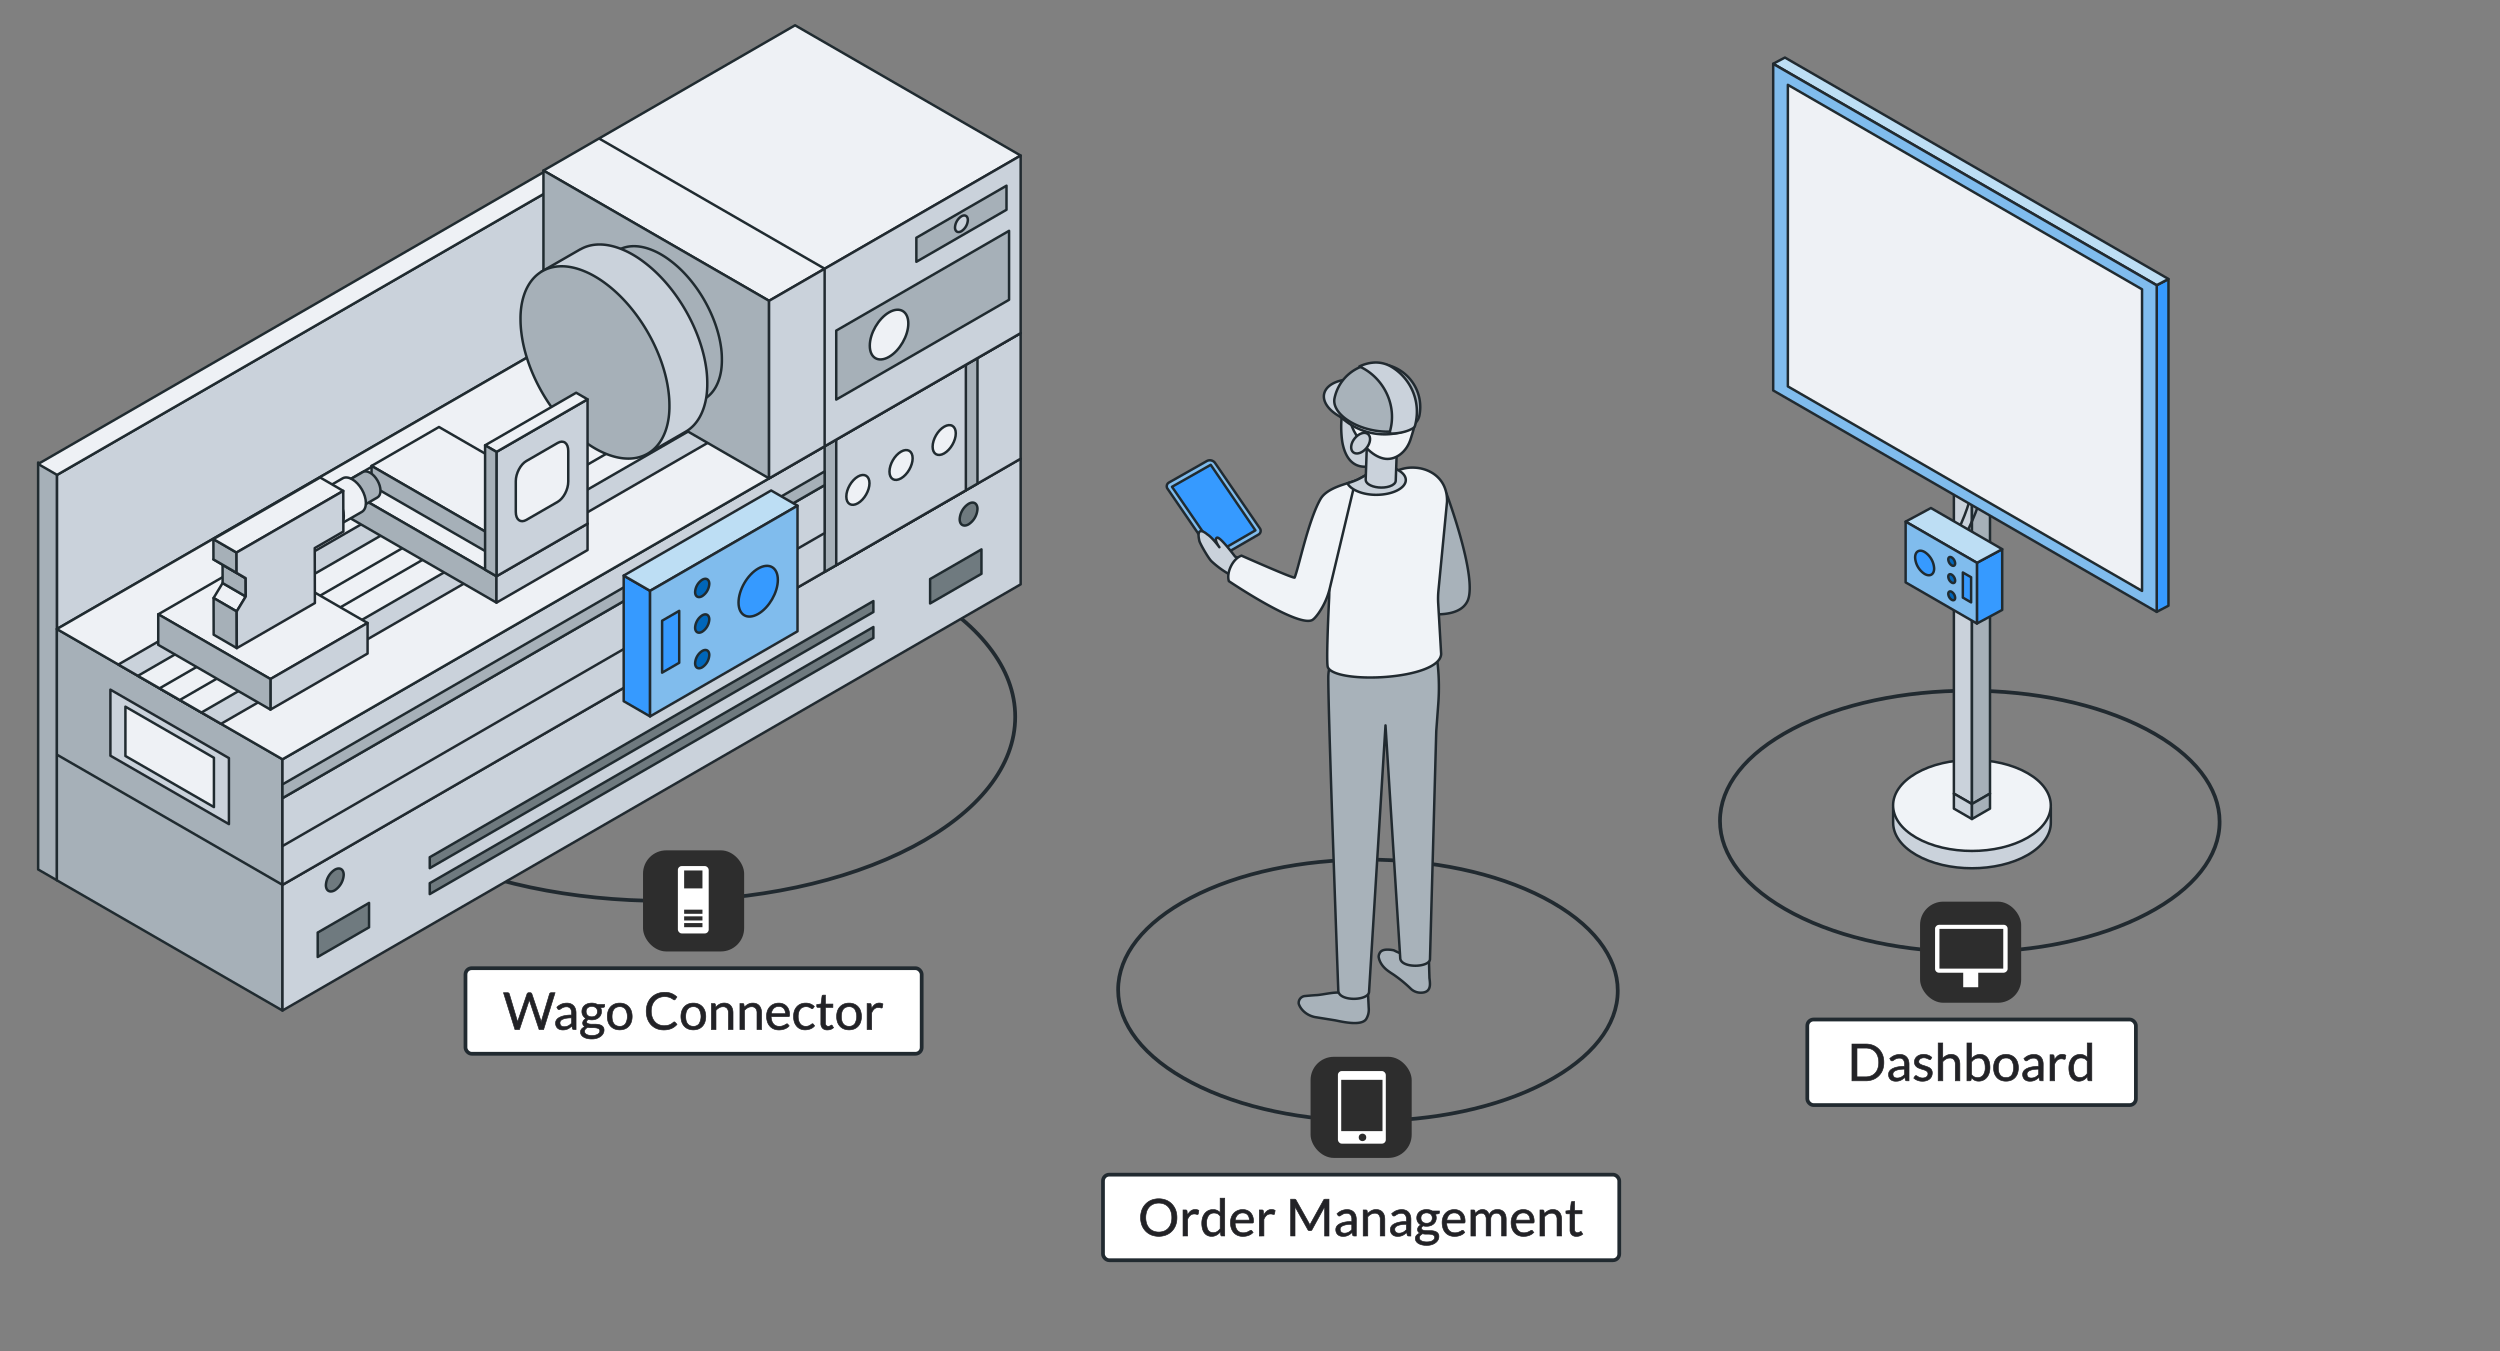 <svg id="b7265637-d786-49f1-872b-39188a32648c" data-name="Layer 1" xmlns="http://www.w3.org/2000/svg" width="1998" height="1080"><rect width="100%" height="100%" fill="#808080" stroke="none"/><defs><style>.abbc32f5-6757-4e4c-8030-2416f2e156e3,.b383e1e5-0519-4637-b6e5-365cdf9fb2ee,.b45fff1b-b681-43fb-9f2e-255f1acb2006,.b6efb11f-7507-48ec-9dee-e9af2239a0f0,.bcb8d395-efde-481c-9c26-50e1e983c16e,.f7899ca6-6d5b-49a0-9b2a-39c113a852c1{stroke:#212a30}.f71f8094-1472-4dae-9f5c-02fad50245a5{stroke-miterlimit:10}.b45fff1b-b681-43fb-9f2e-255f1acb2006{stroke-width:3px}.f7899ca6-6d5b-49a0-9b2a-39c113a852c1{fill:#cad2db}.a7045913-e6d5-4c13-bafe-6027a68507e6,.abbc32f5-6757-4e4c-8030-2416f2e156e3,.b383e1e5-0519-4637-b6e5-365cdf9fb2ee,.b45fff1b-b681-43fb-9f2e-255f1acb2006,.b58f5bdc-97a9-4185-825d-b180b44c1a18,.b6efb11f-7507-48ec-9dee-e9af2239a0f0,.bcb8d395-efde-481c-9c26-50e1e983c16e,.e7589f42-19cc-4b8c-815c-d9c08b1c36bc,.eb10fc05-c1a4-4b32-b20d-a4c19c099cf7,.f7899ca6-6d5b-49a0-9b2a-39c113a852c1{stroke-linecap:round;stroke-linejoin:round}.a7045913-e6d5-4c13-bafe-6027a68507e6,.abbc32f5-6757-4e4c-8030-2416f2e156e3,.b383e1e5-0519-4637-b6e5-365cdf9fb2ee,.b58f5bdc-97a9-4185-825d-b180b44c1a18,.b6efb11f-7507-48ec-9dee-e9af2239a0f0,.bcb8d395-efde-481c-9c26-50e1e983c16e,.e7589f42-19cc-4b8c-815c-d9c08b1c36bc,.eb10fc05-c1a4-4b32-b20d-a4c19c099cf7,.f7899ca6-6d5b-49a0-9b2a-39c113a852c1{stroke-width:2px}.abbc32f5-6757-4e4c-8030-2416f2e156e3{fill:#f0f3f7}.a7045913-e6d5-4c13-bafe-6027a68507e6{fill:#a6b0b8;stroke:#202b30}.b58f5bdc-97a9-4185-825d-b180b44c1a18,.e7589f42-19cc-4b8c-815c-d9c08b1c36bc,.eb10fc05-c1a4-4b32-b20d-a4c19c099cf7{stroke:#202b30}.bcb8d395-efde-481c-9c26-50e1e983c16e{fill:#80bced}.eb10fc05-c1a4-4b32-b20d-a4c19c099cf7{fill:#369aff}.b383e1e5-0519-4637-b6e5-365cdf9fb2ee{fill:#a8b2ba}.b6efb11f-7507-48ec-9dee-e9af2239a0f0{fill:#bddef4}.e7589f42-19cc-4b8c-815c-d9c08b1c36bc{fill:#0066ba}.b58f5bdc-97a9-4185-825d-b180b44c1a18{fill:#eef1f5}.afc1d732-2336-4b2a-89dc-1b72f8dac8de,.b45fff1b-b681-43fb-9f2e-255f1acb2006{fill:#fff}.f71f8094-1472-4dae-9f5c-02fad50245a5{fill:#222226;stroke:#222226;stroke-width:.5px}.b61b020a-6108-418e-bf28-d5e3a0b6d48b{fill:#2d2d2d}</style></defs><path d="M528.34 424.87c-72.31 0-144.5 14.43-199.36 43.29-52.81 27.79-81.87 64.68-81.82 103.89 0 19.18 7 37.88 20.78 55.6 14.28 18.4 35.26 34.9 62.35 49.06 110.43 57.72 289.53 57.72 399.24 0 52.81-27.79 81.87-64.69 81.82-103.9 0-19.17-7-37.88-20.78-55.6-14.28-18.39-35.25-34.89-62.33-49.05-55.24-28.85-127.61-43.29-199.9-43.29zM1092.61 687c-51.18 0-102.27 10.21-141.1 30.64-37.37 19.66-57.94 45.78-57.9 73.52 0 13.57 5 26.81 14.71 39.36 10.1 13 24.95 24.69 44.12 34.71 78.16 40.85 204.91 40.85 282.55 0 37.38-19.66 58-45.78 57.91-73.53 0-13.57-5-26.81-14.7-39.35-10.11-13-25-24.69-44.12-34.71C1195 697.22 1143.77 687 1092.61 687zm481-135c-51.18 0-102.27 10.21-141.1 30.64-37.37 19.66-57.94 45.78-57.9 73.52 0 13.57 5 26.81 14.71 39.36 10.1 13 25 24.69 44.12 34.71 78.16 40.85 204.91 40.85 282.55 0 37.38-19.66 58-45.78 57.91-73.53 0-13.57-5-26.81-14.7-39.35-10.11-13-25-24.69-44.12-34.71C1676 562.22 1624.77 552 1573.61 552z" stroke-width="3" stroke-miterlimit="10" stroke="#212a30" fill="none"/><path class="f7899ca6-6d5b-49a0-9b2a-39c113a852c1" d="M1513 645.38v12.15c0 9.3 6.14 18.61 18.45 25.72 24.61 14.21 64.51 14.21 89.12 0 12.29-7.11 18.45-16.42 18.45-25.72v-12.15z"/><path class="abbc32f5-6757-4e4c-8030-2416f2e156e3" d="M1531.42 669.42c24.61 14.21 64.51 14.21 89.12 0s24.61-37.25 0-51.46-64.51-14.2-89.12 0-24.61 37.25 0 51.46z"/><path class="f7899ca6-6d5b-49a0-9b2a-39c113a852c1" d="M1561.54 634.25l14.44 8.33V195.72l-14.44-8.33v446.86z"/><path class="f7899ca6-6d5b-49a0-9b2a-39c113a852c1" d="M1561.54 634.25l14.44 8.33v12l-14.44-8.34v-11.99z"/><path class="a7045913-e6d5-4c13-bafe-6027a68507e6" d="M1575.98 642.56l14.43-8.33V187.37l-14.43 8.34v446.85z"/><path class="a7045913-e6d5-4c13-bafe-6027a68507e6" d="M1575.98 642.56l14.43-8.33v12l-14.43 8.33v-12z"/><path class="bcb8d395-efde-481c-9c26-50e1e983c16e" d="M934.15 385.69l30.26-17.18a5.09 5.09 0 016.56 1.35l35.87 52.33a3.41 3.41 0 01-1 5l-30.06 17.41a5.08 5.08 0 01-6.6-1.32l-36-52.57a3.42 3.42 0 01.97-5.02z"/><path class="eb10fc05-c1a4-4b32-b20d-a4c19c099cf7" d="M936.66 389.05l30.95-17.57 35.71 52.39-30.62 17.73-36.04-52.55z"/><path class="b383e1e5-0519-4637-b6e5-365cdf9fb2ee" d="M1101.81 764.26s0 6.15 7.55 11.7c1.08.79 2.52 1.77 4.06 2.75a106.11 106.11 0 0113.77 11.18 11.4 11.4 0 007.46 3.45c4.62.24 8.69-1.24 8.12-8.2 0-.47-.1-1.31-.19-2.15 0-.37-.09-.74-.14-1.12s-.38-13.4-.43-13.68c-.56 2.33-3.8-6.77-5.8-6.86-3-.14-2.61 7.08-4.66 5.17-3.68-3.49-7.62-1.89-17.73-7.06l-1.94-.31c-7.84-.92-9 1.67-9.84 4-.04.43-.18.8-.23 1.13zm-59.33 31.82s7.1-.68 9.48-.77c5.6-.21 17.83-3.71 21.65-1.07 4.35 3 14 5.52 14.13-2.59l5.52 1.78c.11 1.72.6 11.76.64 12.4a14.38 14.38 0 01-2 8.53c-3.66 5.77-18.36 2.41-24.86 1.1l-16.1-2.6c-7.07-1.43-11.69-6.4-13-10.7a5.54 5.54 0 014.54-6.08z"/><path class="b383e1e5-0519-4637-b6e5-365cdf9fb2ee" d="M1145.68 517.24l2.29 8.42a39 39 0 011.16 6.35 177.82 177.82 0 01.35 30.35l-1.63 22.1-5 181.7c.49 7.31-23.88 8-23.8-.72l-11.76-185.68-13.13 212.72c0 7.5-24.36 8.21-24.59-.83 0 0-8-216.16-8-250.09 0-33.33 42.82-17.48 42.82-18.5l-22.52-17.6zm-59.85-40.59s74.68 29.62 87 3.71c8.56-17.94-16.78-85.84-16.78-85.84l-6.09-8.88-19.5 3.95c-2.6.51-6-3.63-6-3.63 2.34 10.49 14.79 61.62 17.74 73.62.46 1.86-56.06 1.3-56.06 1.3 4.25 1.51 3.86 14.32-.31 15.77z"/><path class="abbc32f5-6757-4e4c-8030-2416f2e156e3" d="M1062.23 478.33c-1 20.75-2.26 52.26-1 55 6.61 13.76 89.46 10 90.54-10.64l-2.37-40.56a68.68 68.68 0 01.2-10.14l6.85-70.87c.6-17.73-12.61-26.7-25.85-27.36a30.44 30.44 0 00-12.94 2c-1 0-3.39-1.14-5.76-2.27s-4.56-2.12-5.14-1.83l-1.08.55-13.87 7.41-.43.19s-1.88 1.09-4.58 2.55a48.93 48.93 0 01-9.44 4.05l-18.14 57.25a131.29 131.29 0 013.01 34.67z"/><path class="f7899ca6-6d5b-49a0-9b2a-39c113a852c1" d="M990.14 445.82a16.92 16.92 0 01-3-.95c-.11-.05-12.31-16.56-14.62-15.11-2 1.24.42 5.32 2 7.58-2-2.7-6.28-8.18-9.69-10.3 0 0-9.42-8.44-6.29 5.3.45 2 7.07 13.66 9.66 16.19a75 75 0 0018.2 12.54c1.34.55 2.8 1.14 4.35 1.84l5.25-15.78c-1.93-.45-3.88-.84-5.86-1.31z"/><path class="abbc32f5-6757-4e4c-8030-2416f2e156e3" d="M1055.35 398.83c-9.82 17.08-17.7 56-20.69 62.76-.48 1.11-42.43-17.5-42.43-17.5-6.84 2.23-12.32 13.53-10.1 20.38 0 0 54.06 36.49 66.3 31.22 1.4-.62 3.22-2.6 5.33-5.56a59.49 59.49 0 009.2-20.73l20.28-85.21c-6.57 2.38-22.64 5.52-27.89 14.64z"/><path class="f7899ca6-6d5b-49a0-9b2a-39c113a852c1" d="M1123.51 383.63c0 6.51-10.61 11.84-23.73 11.84-11 0-20.38-4.17-22.93-9.27a50.2 50.2 0 0010-3.84c2.69-1.46 4.58-2.55 4.58-2.55l.43-.19 13.87-7.41a40.64 40.64 0 016.22 1.28 25.33 25.33 0 015.57 2.31c3.73 2.08 5.99 4.81 5.99 7.83zM1073 354.47c4 19.63 17 21.49 29.29 15.58 13.67-6.6 22-22.66 22.86-34.41 1.24-17.89-10-29.57-24.87-30.6-33.79-2.34-28.66 42.63-27.28 49.43z"/><path class="f7899ca6-6d5b-49a0-9b2a-39c113a852c1" d="M1116.85 345.19l-1.38 39c-.07 1.82-1.81 3.52-4.94 4.53-5.41 1.78-12.9 1-16.81-1.71-1.58-1.12-2.3-2.41-2.26-3.67l1.31-39z"/><path class="b383e1e5-0519-4637-b6e5-365cdf9fb2ee" d="M1101.29 330a20.25 20.25 0 01-16.74 8.26c-2-.07-3.86-4.89-6.35-7.72-1.62-1.85-4.08-1.75-5.08-2.64-4.39-3.9-5.07-18 4.74-23.65a38 38 0 0126-4.34c1 .18-5.29 3.2-4.49 3.83 7.63 5.84 8.51 17.6 1.92 26.26z"/><path class="abbc32f5-6757-4e4c-8030-2416f2e156e3" d="M1103.87 299.89c-14.17-1.29-25.78 10.37-25.81 27.54 0 1.06.07 2.07.14 3.09.7 9.82 4.88 17.93 13.94 27.5 4.37 4.61 9.08 7.41 13.6 8.42 8.71 1.95 18.68-4.53 22-16.7 1.83-6.4 17.36-46.12-23.87-49.85z"/><path class="f7899ca6-6d5b-49a0-9b2a-39c113a852c1" d="M1082.67 350.36c-3.26 4-3.77 9-1.16 11.12s7.38.56 10.63-3.46 3.77-9 1.16-11.12-7.38-.57-10.63 3.46z"/><path class="f7899ca6-6d5b-49a0-9b2a-39c113a852c1" d="M1058.24 314.84c2-9.38 17.13-14.15 33.91-10.68 11.52 2.39 20.79 8 24.85 14.4l1.2-.32 8.8 10.4a10 10 0 01-4.49 15.93 50.89 50.89 0 01-47-8l-5-3.81c-8.51-4.82-13.58-11.61-12.27-17.92z"/><path class="b383e1e5-0519-4637-b6e5-365cdf9fb2ee" d="M1066.56 318.27c-2.11 10.16 11.36 21.55 30.07 25.43a61.83 61.83 0 0012.17 1.3c8.36 0 15.63-1.86 20.28-5.2a12.33 12.33 0 005.27-7.48 34.62 34.62 0 00-26.87-40.92 35.22 35.22 0 00-5.13-.68 34.63 34.63 0 00-35.79 27.55z"/><path class="f7899ca6-6d5b-49a0-9b2a-39c113a852c1" d="M1111.61 341.64c-.1.48-.43 1.94-.74 3.17a1.37 1.37 0 001.35 1.71c6.75-.21 12.69-1.7 17-4.22a4.13 4.13 0 001.85-2.71c.19-.9.39-1.84.43-2.06a41.77 41.77 0 00-19.32-44.28 24.21 24.21 0 00-15.17-3.4 31.94 31.94 0 00-10.57 3c18.02 8.15 29.37 28.53 25.17 48.79z"/><path d="M1577.8 373.4s2.85 20.91-16.37 57.25m25.14-59.3s2.84 20.9-16.37 57.25" stroke-width="2" stroke-linecap="round" stroke-linejoin="round" stroke="#212a30" fill="none"/><path class="eb10fc05-c1a4-4b32-b20d-a4c19c099cf7" d="M1579.96 498.33l20.2-10.88v-48.53l-20.2 10.89v48.52z"/><path class="b6efb11f-7507-48ec-9dee-e9af2239a0f0" d="M1543.17 406l-20.19 10.88 56.98 32.91 20.2-10.89-56.99-32.9z"/><path class="bcb8d395-efde-481c-9c26-50e1e983c16e" d="M1579.96 498.33l-56.98-32.9v-48.52l56.98 32.9v48.52z"/><path class="eb10fc05-c1a4-4b32-b20d-a4c19c099cf7" d="M1575.31 481.42l-6.61-3.82v-20.07l6.61 3.81v20.08z"/><path class="e7589f42-19cc-4b8c-815c-d9c08b1c36bc" d="M1559.81 451.84a6.08 6.08 0 01-2.74-4.74c0-1.75 1.23-2.46 2.74-1.58a6 6 0 012.74 4.74c0 1.74-1.23 2.45-2.74 1.58zm0 13.75a6 6 0 01-2.74-4.74c0-1.74 1.23-2.45 2.74-1.58a6.08 6.08 0 012.74 4.74c0 1.75-1.23 2.46-2.74 1.58zm0 13.76a6 6 0 01-2.74-4.74c0-1.75 1.23-2.45 2.74-1.58a6.06 6.06 0 012.74 4.74c0 1.75-1.23 2.45-2.74 1.58z"/><path class="eb10fc05-c1a4-4b32-b20d-a4c19c099cf7" d="M1545.77 454.33c0 4.84-3.4 6.8-7.6 4.38a16.77 16.77 0 01-7.6-13.16c0-4.84 3.4-6.81 7.6-4.38a16.77 16.77 0 017.6 13.16zM1723.64 489l9.4-4.93V223.08l-9.4 4.93V489z"/><path class="b6efb11f-7507-48ec-9dee-e9af2239a0f0" d="M1426.52 46l-9.39 4.93 306.51 176.96 9.4-4.93L1426.52 46z"/><path class="bcb8d395-efde-481c-9c26-50e1e983c16e" d="M1723.64 489l-306.51-176.96V51.05l306.51 176.96V489z"/><path class="b58f5bdc-97a9-4185-825d-b180b44c1a18" d="M1711.92 472.25l-283.06-163.43V67.8l283.06 163.42v241.03z"/><path class="a7045913-e6d5-4c13-bafe-6027a68507e6" d="M45.58 703.58l-15.1-8.71V369.63l15.1 8.72v325.23z"/><path class="f7899ca6-6d5b-49a0-9b2a-39c113a852c1" d="M45.58 379.55l433.29-250.18v123.08L45.58 502.63V379.55z"/><path class="b58f5bdc-97a9-4185-825d-b180b44c1a18" d="M45.58 379.53l-15.1-8.72 433.3-250.16 15.09 8.72L45.58 379.53z"/><path class="a7045913-e6d5-4c13-bafe-6027a68507e6" d="M225.75 807.63L45.44 703.52V603.09l180.31 104.1v100.44zm0-100.46L45.44 603.07V502.63l180.31 104.11v100.43z"/><path class="f7899ca6-6d5b-49a0-9b2a-39c113a852c1" d="M182.96 658.63l-94.72-54.69v-52.77l94.72 54.7v52.76z"/><path class="b58f5bdc-97a9-4185-825d-b180b44c1a18" d="M170.97 645.02l-70.74-40.84v-39.4l70.74 40.84v39.4z"/><path class="f7899ca6-6d5b-49a0-9b2a-39c113a852c1" d="M225.75 807.63l589.96-340.62V366.58L225.75 707.19v100.44z"/><path d="M343.46 693.82L698 489.12v-8.73L343.46 685.08v8.74zm0 20.74L698 509.86v-8.73l-354.54 204.7v8.73zm-83-7.17c0 4.53 3.18 6.37 7.11 4.1a15.74 15.74 0 007.11-12.31c0-4.53-3.19-6.37-7.11-4.1a15.68 15.68 0 00-7.11 12.31zm-6.55 57.42l41.03-23.69v-19.5l-41.03 23.68v19.51zm527.28-358.07a15.73 15.73 0 01-7.1 12.31c-3.93 2.27-7.11.43-7.11-4.1a15.68 15.68 0 017.11-12.31c3.91-2.27 7.1-.43 7.1 4.1zm3.19 51.85l-41.03 23.68v-19.51l41.03-23.68v19.51z" fill="#6f7a7f" stroke="#202b30" stroke-width="2" stroke-linecap="round" stroke-linejoin="round"/><path class="f7899ca6-6d5b-49a0-9b2a-39c113a852c1" d="M225.75 606.85l589.96-340.61v100.34L225.75 707.19V606.85z"/><path class="a7045913-e6d5-4c13-bafe-6027a68507e6" d="M659.05 457.03l122.15-70.52V286.17l-122.15 70.52v100.34z"/><path class="f7899ca6-6d5b-49a0-9b2a-39c113a852c1" d="M668.32 451.68l103.6-59.82V291.52l-103.6 59.82v100.34z"/><path class="b58f5bdc-97a9-4185-825d-b180b44c1a18" d="M745.35 357c0 5.9 4.15 8.3 9.26 5.34s9.26-10.12 9.26-16-4.15-8.29-9.26-5.34-9.26 10.13-9.26 16zm-34.48 19.94c0 5.91 4.14 8.3 9.25 5.35s9.26-10.13 9.26-16-4.15-8.3-9.26-5.35-9.25 10.06-9.25 16zm-34.49 19.92c0 5.9 4.14 8.29 9.25 5.34s9.26-10.13 9.26-16-4.15-8.3-9.26-5.34-9.25 10.14-9.25 16z"/><path class="f7899ca6-6d5b-49a0-9b2a-39c113a852c1" d="M225.75 676.18l433.3-250.16V387.7l-433.3 250.17v38.31z"/><path class="a7045913-e6d5-4c13-bafe-6027a68507e6" d="M225.75 626.9l433.3-250.16v10.96l-433.3 250.17V626.9z"/><path class="b58f5bdc-97a9-4185-825d-b180b44c1a18" d="M815.71 266.22l-180.3-104.1-156.67 90.45 180.31 104.1 156.66-90.45zM225.75 606.83l-180.3-104.1 433.29-250.16 180.31 104.1-433.3 250.16z"/><path class="f7899ca6-6d5b-49a0-9b2a-39c113a852c1" d="M176.64 578.48l-82.08-47.39 433.29-250.16 82.09 47.39-433.3 250.16z"/><path class="b58f5bdc-97a9-4185-825d-b180b44c1a18" d="M160.98 569.44l-50.76-29.31 433.29-250.16 50.77 29.3-433.3 250.17z"/><path class="b58f5bdc-97a9-4185-825d-b180b44c1a18" d="M143.68 559.45l433.29-250.16-16.16-9.33-433.29 250.16 16.16 9.33zm672.03-435.14l-180.3-104.1-156.67 90.46 180.31 104.09 156.66-90.45zm-156.66 90.45L478.74 110.67l-44.42 25.64 180.31 104.1 44.42-25.65z"/><path class="a7045913-e6d5-4c13-bafe-6027a68507e6" d="M434.32 136.32v141.89l180.31 104.11V240.43L434.32 136.32z"/><path class="f7899ca6-6d5b-49a0-9b2a-39c113a852c1" d="M815.71 266.22V124.33l-156.66 90.45v141.89l156.66-90.45zm-156.66 90.45V214.78l-44.42 25.65v141.89l44.42-25.65z"/><path class="a7045913-e6d5-4c13-bafe-6027a68507e6" d="M668.32 319.34l138.12-79.75v-55.11l-138.12 79.74v55.12zM732.35 190l72.04-41.59v19.22l-72.04 41.59V190z"/><path class="b58f5bdc-97a9-4185-825d-b180b44c1a18" d="M695.14 276.29c0 9.82 6.89 13.79 15.39 8.89s15.39-16.84 15.39-26.66-6.89-13.79-15.39-8.88-15.39 16.84-15.39 26.65z"/><path class="f7899ca6-6d5b-49a0-9b2a-39c113a852c1" d="M763.24 181.77c0 3.27 2.3 4.6 5.13 3a11.36 11.36 0 005.13-8.89c0-3.27-2.3-4.59-5.13-3a11.35 11.35 0 00-5.13 8.89z"/><path class="a7045913-e6d5-4c13-bafe-6027a68507e6" d="M468.55 214.65l11.3 19 48.88 82.15 10.1 16.95 22.68-13.06 2-1.2c6.79-4.24 11.38-12.15 12.93-23a58.51 58.51 0 00.49-8 71.87 71.87 0 00-.49-8.62c-3.18-26.14-19.78-55-40.9-70.71a66.24 66.24 0 00-7.2-4.8 54.8 54.8 0 00-7.21-3.53c-10.45-4.24-19.85-4-27 .07v-.07z"/><path class="f7899ca6-6d5b-49a0-9b2a-39c113a852c1" d="M432.44 217.29l13.84 23.27 59.87 100.62L518.53 362l27.77-16 2.51-1.47c8.3-5.19 13.93-14.88 15.83-28.12a71.4 71.4 0 00.61-9.86 88 88 0 00-.61-10.56c-3.89-32-24.23-67.31-50.09-86.6a83.15 83.15 0 00-8.83-5.89 68.62 68.62 0 00-8.82-4.32c-12.81-5.19-24.32-4.93-33 .09v-.09z"/><path class="a7045913-e6d5-4c13-bafe-6027a68507e6" d="M416 255.25a84.91 84.91 0 00.68 10.6c3.82 32.06 24.2 67.35 50 86.65a86.34 86.34 0 008.84 5.88 68.43 68.43 0 008.85 4.33c25.84 10.51 46.23-1.26 50.05-28.9A67.56 67.56 0 00535 324a84.88 84.88 0 00-.67-10.6c-3.82-32-24.21-67.26-50.05-86.6a85.38 85.38 0 00-8.85-5.88 67.71 67.71 0 00-8.84-4.33c-25.77-10.47-46.15 1.3-50 28.85a67.51 67.51 0 00-.59 9.81z"/><path class="b58f5bdc-97a9-4185-825d-b180b44c1a18" d="M396.78 460.54l72.79-42.03-125.61-72.52-72.79 42.02 125.61 72.53z"/><path class="a7045913-e6d5-4c13-bafe-6027a68507e6" d="M396.78 460.54v21.09L271.17 409.1v-21.08l125.61 72.52z"/><path class="f7899ca6-6d5b-49a0-9b2a-39c113a852c1" d="M396.78 481.63v-21.09l72.79-42.03v21.09l-72.79 42.03z"/><path class="b58f5bdc-97a9-4185-825d-b180b44c1a18" d="M389.92 426.06l53.89-31.12-92.99-53.69-53.89 31.11 92.99 53.7z"/><path class="a7045913-e6d5-4c13-bafe-6027a68507e6" d="M389.93 426.06v15.61l-93-53.69v-15.61l93 53.69zm0 15.61v-15.61l53.89-31.12v15.62l-53.89 31.11z"/><path class="f7899ca6-6d5b-49a0-9b2a-39c113a852c1" d="M396.78 460.54l72.79-42.03v-99.37l-72.79 42.02v99.38z"/><path class="b58f5bdc-97a9-4185-825d-b180b44c1a18" d="M420.64 415.53l25.08-14.48c4.65-2.68 8.42-9.89 8.42-16.09v-24.61c0-6.2-3.77-9.05-8.42-6.37l-25.08 14.48c-4.65 2.69-8.42 9.89-8.42 16.09v24.61c0 6.2 3.78 9.05 8.42 6.37zm-32.96-59.64l72.79-42.02 9.1 5.25-72.79 42.03-9.1-5.26z"/><path class="a7045913-e6d5-4c13-bafe-6027a68507e6" d="M387.68 455.28V355.9l9.1 5.26v99.38l-9.1-5.26zm-111.3-70.14L288.66 405l12.62-7.22.47-.28c1.45-.9 2.34-2.73 2.34-5.3 0-5.3-3.7-11.73-8.25-14.35-2.3-1.32-4.36-1.46-5.82-.62z"/><path class="a7045913-e6d5-4c13-bafe-6027a68507e6" d="M290.71 399.94c0 5.29-3.71 7.43-8.28 4.79s-8.29-9.07-8.29-14.35 3.71-7.43 8.29-4.79 8.28 9.07 8.28 14.35z"/><path class="b58f5bdc-97a9-4185-825d-b180b44c1a18" d="M255.88 392.68l16.19 26.21 16.63-9.52.62-.37c1.92-1.17 3.09-3.59 3.09-7 0-7-4.88-15.46-10.88-18.92-3-1.73-5.75-1.92-7.66-.81z"/><path class="a7045913-e6d5-4c13-bafe-6027a68507e6" d="M274.78 412.19c0 7-4.89 9.78-10.92 6.3s-10.92-11.95-10.92-18.91 4.89-9.79 10.92-6.31 10.92 11.95 10.92 18.92z"/><path class="b58f5bdc-97a9-4185-825d-b180b44c1a18" d="M216.14 542.74l77.63-44.82-89.68-51.78-77.63 44.82 89.68 51.78z"/><path class="f7899ca6-6d5b-49a0-9b2a-39c113a852c1" d="M216.14 542.67l77.63-44.81v24.44l-77.63 44.82v-24.45z"/><path class="a7045913-e6d5-4c13-bafe-6027a68507e6" d="M126.46 490.9l89.68 51.77v24.45l-89.68-51.77V490.9z"/><g style="isolation:isolate"><path class="b58f5bdc-97a9-4185-825d-b180b44c1a18" d="M196.4 476.72l-18.49-10.74-7.23 11.95 18.49 10.74 7.23-11.95z"/><path class="a7045913-e6d5-4c13-bafe-6027a68507e6" d="M189.17 488.67l-18.49-10.74.08 29.31 18.49 10.75-.08-29.32zm7.19-26.57l-18.49-10.75.04 14.63 18.49 10.74-.04-14.62z"/><path class="b58f5bdc-97a9-4185-825d-b180b44c1a18" d="M189.08 457.82l-18.49-10.75 7.28 4.28 18.49 10.75-7.28-4.28z"/><path class="a7045913-e6d5-4c13-bafe-6027a68507e6" d="M189.03 441.59l-18.48-10.74.04 16.22 18.49 10.75-.05-16.23z"/><path class="b58f5bdc-97a9-4185-825d-b180b44c1a18" d="M274.33 392.34l-18.49-10.74-85.29 49.25 18.48 10.74 85.3-49.25z"/><path class="f7899ca6-6d5b-49a0-9b2a-39c113a852c1" d="M189.03 441.59l.05 16.23 7.28 4.28.04 14.62-7.23 11.95.08 29.32 62.41-36.04-.12-43.94 22.88-13.21-.09-32.46-85.3 49.25z"/></g><path class="eb10fc05-c1a4-4b32-b20d-a4c19c099cf7" d="M519.53 572.56l-21.08-12.17V460.06l21.08 12.17v100.33z"/><path class="b6efb11f-7507-48ec-9dee-e9af2239a0f0" d="M616.29 391.98l21.08 12.17-117.84 68.03-21.08-12.17 117.84-68.03z"/><path class="bcb8d395-efde-481c-9c26-50e1e983c16e" d="M519.53 572.56l117.84-68.03V404.19l-117.84 68.04v100.33z"/><path class="eb10fc05-c1a4-4b32-b20d-a4c19c099cf7" d="M529.16 537.59l13.66-7.89v-41.51l-13.66 7.89v41.51z"/><path class="e7589f42-19cc-4b8c-815c-d9c08b1c36bc" d="M561.2 476.42a12.49 12.49 0 005.66-9.8c0-3.61-2.53-5.07-5.66-3.27a12.55 12.55 0 00-5.66 9.81c0 3.61 2.54 5.07 5.66 3.26zm0 28.45a12.49 12.49 0 005.66-9.8c0-3.61-2.53-5.08-5.66-3.27a12.51 12.51 0 00-5.66 9.8c0 3.61 2.54 5.07 5.66 3.27zm0 28.45a12.52 12.52 0 005.66-9.81c0-3.61-2.53-5.07-5.66-3.26a12.51 12.51 0 00-5.66 9.8c0 3.61 2.54 5.07 5.66 3.27z"/><path class="eb10fc05-c1a4-4b32-b20d-a4c19c099cf7" d="M590.24 481.57c0 10 7 14.08 15.71 9.07s15.71-17.19 15.71-27.21-7-14.08-15.71-9.07-15.71 17.19-15.71 27.21z"/><rect class="b45fff1b-b681-43fb-9f2e-255f1acb2006" x="881.51" y="938.78" width="412.6" height="68.39" rx="5"/><path class="f71f8094-1472-4dae-9f5c-02fad50245a5" d="M940.61 973.11a17.13 17.13 0 01-1 6.06 14 14 0 01-3 4.75A13.28 13.28 0 01932 987a16.59 16.59 0 01-11.83 0 13.38 13.38 0 01-4.58-3.09 14 14 0 01-3-4.75 18 18 0 010-12.13 14.11 14.11 0 013-4.76 13.43 13.43 0 014.58-3.11 16.45 16.45 0 0111.83 0 13.33 13.33 0 014.58 3.11 14.14 14.14 0 013 4.76 17.15 17.15 0 011.03 6.08zm-4.08 0a15 15 0 00-.74-4.87 10.32 10.32 0 00-2.09-3.64 9.2 9.2 0 00-3.28-2.29 11.25 11.25 0 00-4.31-.8 11.12 11.12 0 00-4.29.8 9.24 9.24 0 00-3.29 2.29 10.35 10.35 0 00-2.11 3.64 16.33 16.33 0 000 9.72 10.31 10.31 0 002.11 3.63 9.09 9.09 0 003.29 2.28 11.3 11.3 0 004.29.79 11.45 11.45 0 004.31-.79 9.06 9.06 0 003.28-2.28 10.27 10.27 0 002.09-3.63 14.92 14.92 0 00.74-4.85zm8.95 14.69V967h2.09a1.15 1.15 0 01.82.23 1.42 1.42 0 01.31.78l.24 3.24a9.53 9.53 0 012.64-3.4 5.84 5.84 0 013.68-1.22 5.73 5.73 0 011.56.2 5.32 5.32 0 011.29.54l-.47 2.73a.61.61 0 01-.63.51 3.14 3.14 0 01-.89-.19 5.5 5.5 0 00-1.66-.2 4.71 4.71 0 00-3.19 1.11 8.31 8.31 0 00-2.14 3.22v13.25zm31.16 0a.93.93 0 01-1-.76l-.33-2.53a11 11 0 01-3.05 2.6 7.79 7.79 0 01-3.93 1 7.61 7.61 0 01-3.24-.68 6.8 6.8 0 01-2.48-2 9.54 9.54 0 01-1.58-3.33 17.07 17.07 0 01-.56-4.57 14.33 14.33 0 01.62-4.28 10.47 10.47 0 011.77-3.44 8.49 8.49 0 012.83-2.29 8.33 8.33 0 013.77-.83 7.52 7.52 0 013.26.65 7.68 7.68 0 012.42 1.81v-11.58h3.66v30.23zm-7.08-2.67a5.85 5.85 0 003.13-.82 9 9 0 002.47-2.32v-10A5.69 5.69 0 00973 970a6.42 6.42 0 00-2.66-.55 5.24 5.24 0 00-4.47 2.08 9.67 9.67 0 00-1.56 5.91 15.09 15.09 0 00.35 3.47 6.61 6.61 0 001 2.38 4.06 4.06 0 001.67 1.37 5.51 5.51 0 002.23.47zm23.62-18.45a9.28 9.28 0 013.45.63 7.79 7.79 0 012.72 1.8 8.19 8.19 0 011.8 2.92 11.24 11.24 0 01.65 4 2.42 2.42 0 01-.19 1.15.76.76 0 01-.7.28h-13.82a11.18 11.18 0 00.53 3.43 7.11 7.11 0 001.35 2.43 5.48 5.48 0 002 1.46 7.13 7.13 0 002.67.48 7.85 7.85 0 002.37-.32 11.05 11.05 0 001.71-.68c.48-.25.88-.48 1.21-.69a1.58 1.58 0 01.83-.32.79.79 0 01.69.35l1 1.33a6.76 6.76 0 01-1.62 1.43 10.23 10.23 0 01-2 1 12.84 12.84 0 01-2.23.59 13.49 13.49 0 01-2.28.19 10.5 10.5 0 01-4-.73 8.67 8.67 0 01-3.14-2.13 9.83 9.83 0 01-2.06-3.48 14.16 14.16 0 01-.74-4.76 12.22 12.22 0 01.67-4.06 9.68 9.68 0 011.92-3.27 8.71 8.71 0 013.06-2.18 10.1 10.1 0 014.15-.85zm.08 2.69a5.6 5.6 0 00-4.16 1.53 7.11 7.11 0 00-1.89 4.24h11.3a7.17 7.17 0 00-.35-2.33 5.1 5.1 0 00-1-1.83 4.6 4.6 0 00-1.65-1.19 5.58 5.58 0 00-2.25-.42zm13.19 18.43V967h2.1a1.16 1.16 0 01.82.23 1.42 1.42 0 01.31.78l.24 3.24a9.53 9.53 0 012.64-3.4 5.82 5.82 0 013.68-1.22 5.73 5.73 0 011.56.2 5.32 5.32 0 011.29.54l-.47 2.73a.62.62 0 01-.64.51 3.16 3.16 0 01-.88-.19 5.5 5.5 0 00-1.66-.2 4.7 4.7 0 00-3.19 1.11 8.31 8.31 0 00-2.14 3.22v13.25zm40-9.6c.15.37.29.73.43 1.1.13-.38.27-.75.42-1.1s.33-.7.52-1.05l10-18.08a1.21 1.21 0 01.55-.57 2.49 2.49 0 01.82-.11h2.94v29.41h-3.49v-22.53c0-.33 0-.67.06-1l-10.07 18.39a1.59 1.59 0 01-1.44.92h-.57a1.59 1.59 0 01-1.44-.92l-10.3-18.45q.06.54.09 1v22.59h-3.48v-29.41h2.93a2.49 2.49 0 01.82.11 1.16 1.16 0 01.55.57l10.16 18.1a7.53 7.53 0 01.5 1.03zm37.48 9.6h-1.62a1.9 1.9 0 01-.86-.17.88.88 0 01-.43-.7l-.41-1.92c-.55.49-1.08.93-1.6 1.32a9 9 0 01-1.65 1 8.37 8.37 0 01-1.83.61 10.34 10.34 0 01-2.17.2 7.48 7.48 0 01-2.26-.33 5.24 5.24 0 01-1.84-1 5 5 0 01-1.24-1.72 6 6 0 01-.46-2.46 4.59 4.59 0 01.67-2.38 6 6 0 012.19-2 14.2 14.2 0 013.95-1.45 26.73 26.73 0 016-.57v-1.63a5.65 5.65 0 00-1-3.68 3.73 3.73 0 00-3.07-1.25 6.4 6.4 0 00-2.24.34 8 8 0 00-1.58.75c-.45.28-.83.54-1.15.76a1.63 1.63 0 01-1 .34 1.07 1.07 0 01-.64-.19 1.44 1.44 0 01-.44-.48l-.66-1.17a11.91 11.91 0 013.72-2.49 11.55 11.55 0 014.41-.82 7.79 7.79 0 013.1.58 6.19 6.19 0 012.27 1.6 6.77 6.77 0 011.4 2.48 10.48 10.48 0 01.47 3.2zm-9.48-2.24a6.92 6.92 0 001.76-.2 6.78 6.78 0 001.51-.55 7.84 7.84 0 001.36-.87 11.35 11.35 0 001.26-1.17v-4.29a24.88 24.88 0 00-4.29.32 11.5 11.5 0 00-2.87.84 4 4 0 00-1.61 1.21 2.61 2.61 0 00-.51 1.57 3.48 3.48 0 00.27 1.43 2.64 2.64 0 001.79 1.53 4.7 4.7 0 001.33.18zm15.02 2.24V967h2.17a.94.94 0 011 .76l.28 2.26a11.75 11.75 0 013-2.42 7.86 7.86 0 013.87-.93 7.4 7.4 0 013 .57 5.75 5.75 0 012.18 1.6 7.06 7.06 0 011.32 2.49 10.9 10.9 0 01.45 3.22v13.25h-3.65v-13.24a5.64 5.64 0 00-1.07-3.66 4 4 0 00-3.3-1.3 6.16 6.16 0 00-3 .78 10 10 0 00-2.59 2.11v15.31zm38.08 0h-1.62a1.9 1.9 0 01-.86-.17.91.91 0 01-.43-.7l-.41-1.92c-.55.49-1.09.93-1.61 1.32a8.28 8.28 0 01-1.64 1 8.37 8.37 0 01-1.83.61 10.34 10.34 0 01-2.17.2 7.64 7.64 0 01-2.27-.33 5.28 5.28 0 01-1.83-1 5 5 0 01-1.24-1.72 6 6 0 01-.46-2.46 4.59 4.59 0 01.67-2.38 5.94 5.94 0 012.19-2 14.2 14.2 0 014-1.45 26.73 26.73 0 016-.57v-1.63a5.65 5.65 0 00-1-3.68 3.72 3.72 0 00-3.06-1.25 6.42 6.42 0 00-2.25.34 8 8 0 00-1.58.75c-.45.28-.83.54-1.15.76a1.63 1.63 0 01-1 .34 1.08 1.08 0 01-.65-.19 1.44 1.44 0 01-.44-.48l-.66-1.17a12 12 0 013.71-2.49 11.64 11.64 0 014.42-.82 7.71 7.71 0 013.09.58 6.15 6.15 0 012.28 1.6 6.77 6.77 0 011.4 2.48 10.48 10.48 0 01.47 3.2zm-9.48-2.24a6.92 6.92 0 001.76-.2 6.78 6.78 0 001.51-.55 8.23 8.23 0 001.36-.87 11.35 11.35 0 001.26-1.17v-4.29a24.88 24.88 0 00-4.29.32 11.5 11.5 0 00-2.87.84 4 4 0 00-1.61 1.21 2.6 2.6 0 00-.5 1.57 3.48 3.48 0 00.26 1.43 2.64 2.64 0 001.79 1.53 4.7 4.7 0 001.33.18zm22.02-18.9a10.26 10.26 0 012.53.3 8 8 0 012.14.87h5.65v1.36c0 .45-.29.73-.87.86l-2.35.33a6.79 6.79 0 01.11 5.73 6.15 6.15 0 01-1.62 2.12 7.39 7.39 0 01-2.47 1.36 10 10 0 01-3.12.47 10.57 10.57 0 01-2.75-.35 3.58 3.58 0 00-1 .91 1.75 1.75 0 00-.34 1 1.28 1.28 0 00.6 1.15 4.05 4.05 0 001.58.57 13.49 13.49 0 002.23.17h2.59a13.44 13.44 0 012.55.23 7.87 7.87 0 012.24.74 4 4 0 012.17 3.8 5.6 5.6 0 01-.66 2.62 7 7 0 01-1.92 2.25 9.71 9.71 0 01-3.06 1.58 12.87 12.87 0 01-4.08.6 15.74 15.74 0 01-4-.46 9.2 9.2 0 01-2.84-1.21 5.32 5.32 0 01-1.7-1.75 4.25 4.25 0 01-.56-2.09 3.76 3.76 0 011-2.62 6.67 6.67 0 012.68-1.71 3.62 3.62 0 01-1.4-1.1 3.14 3.14 0 01-.36-2.77 3.63 3.63 0 01.5-1 5.39 5.39 0 012-1.66 6.38 6.38 0 01-2.41-2.28 6.3 6.3 0 01-.87-3.34 6.41 6.41 0 01.58-2.76 6 6 0 011.63-2.11 7.6 7.6 0 012.5-1.35 10.29 10.29 0 013.1-.46zm6.48 22.19a1.84 1.84 0 00-.43-1.28 2.87 2.87 0 00-1.17-.74 9.09 9.09 0 00-1.7-.39 16.58 16.58 0 00-2-.12h-2.17a7.68 7.68 0 01-2.1-.32 5.86 5.86 0 00-1.9 1.36 2.72 2.72 0 00-.73 1.91 2.5 2.5 0 00.36 1.3 3 3 0 001.1 1 6.22 6.22 0 001.85.7 12 12 0 002.64.26 11.81 11.81 0 002.65-.27 6.65 6.65 0 002-.78 3.73 3.73 0 001.24-1.19 2.81 2.81 0 00.36-1.44zm-6.48-11.21a5.58 5.58 0 002-.31 3.85 3.85 0 001.43-.86 3.56 3.56 0 00.86-1.32 4.89 4.89 0 00.29-1.7 4 4 0 00-1.16-3 5.58 5.58 0 00-6.73 0 4 4 0 00-1.16 3 4.67 4.67 0 00.3 1.7 3.71 3.71 0 00.87 1.32 3.89 3.89 0 001.42.86 5.47 5.47 0 001.88.31zm22.2-10.96a9.19 9.19 0 013.44.63 7.74 7.74 0 012.73 1.8 8.19 8.19 0 011.8 2.92 11.25 11.25 0 01.64 4 2.45 2.45 0 01-.18 1.15.77.77 0 01-.7.28h-13.83a11.82 11.82 0 00.53 3.43 7 7 0 001.36 2.43 5.4 5.4 0 002.05 1.46 7.06 7.06 0 002.67.48 8 8 0 002.37-.32 11.93 11.93 0 001.71-.68q.72-.37 1.2-.69a1.62 1.62 0 01.83-.32.81.81 0 01.7.35l1 1.33a7 7 0 01-1.62 1.43 10.32 10.32 0 01-2 1 12.73 12.73 0 01-2.22.59 13.67 13.67 0 01-2.28.19 10.47 10.47 0 01-4-.73 8.59 8.59 0 01-3.14-2.13 9.83 9.83 0 01-2.06-3.48 14.16 14.16 0 01-.74-4.76 12 12 0 01.67-4.06 9.36 9.36 0 011.92-3.27 8.77 8.77 0 013-2.18 10.19 10.19 0 014.15-.85zm.08 2.69a5.6 5.6 0 00-4.17 1.53 7.23 7.23 0 00-1.89 4.24h11.31a7.45 7.45 0 00-.35-2.33 5.1 5.1 0 00-1-1.83 4.73 4.73 0 00-1.66-1.19 5.56 5.56 0 00-2.24-.42zm13.19 18.43V967h2.17a.94.94 0 011 .76l.27 2.13a10.55 10.55 0 012.57-2.31 6 6 0 013.32-.91 4.92 4.92 0 013.41 1.17 6.58 6.58 0 011.88 3.16 6.68 6.68 0 011.14-2 6.56 6.56 0 011.59-1.35 6.34 6.34 0 011.88-.78 8 8 0 012-.25 7.66 7.66 0 012.93.53 5.66 5.66 0 012.17 1.52 6.92 6.92 0 011.37 2.48 11.06 11.06 0 01.47 3.35v13.3h-3.65v-13.24a5.59 5.59 0 00-1.07-3.7 3.83 3.83 0 00-3.1-1.26 4.48 4.48 0 00-1.71.32 4.11 4.11 0 00-1.43.93 4.4 4.4 0 00-1 1.55 6 6 0 00-.36 2.16v13.24h-3.65v-13.24a5.81 5.81 0 00-1-3.73 3.57 3.57 0 00-2.93-1.23 4.59 4.59 0 00-2.51.73 8.18 8.18 0 00-2.13 2v15.5zm41.92-21.12a9.19 9.19 0 013.44.63 7.74 7.74 0 012.73 1.8 8.19 8.19 0 011.8 2.92 11.24 11.24 0 01.65 4 2.42 2.42 0 01-.19 1.15.77.77 0 01-.7.28h-13.83a11.48 11.48 0 00.54 3.43 7.11 7.11 0 001.35 2.43 5.48 5.48 0 002 1.46 7.13 7.13 0 002.67.48 7.85 7.85 0 002.37-.32 11.93 11.93 0 001.71-.68q.72-.37 1.2-.69a1.64 1.64 0 01.84-.32.79.79 0 01.69.35l1 1.33a6.76 6.76 0 01-1.62 1.43 10.51 10.51 0 01-2 1 12.84 12.84 0 01-2.23.59 13.58 13.58 0 01-2.28.19 10.5 10.5 0 01-4-.73 8.67 8.67 0 01-3.14-2.13 9.83 9.83 0 01-2.06-3.48 14.16 14.16 0 01-.74-4.76 12 12 0 01.67-4.06 9.36 9.36 0 011.92-3.27 8.71 8.71 0 013.06-2.18 10.1 10.1 0 014.15-.85zm.08 2.69a5.62 5.62 0 00-4.17 1.53 7.16 7.16 0 00-1.88 4.24h11.3a7.17 7.17 0 00-.35-2.33 5.1 5.1 0 00-1-1.83 4.6 4.6 0 00-1.65-1.19 5.61 5.61 0 00-2.25-.42zm13.19 18.43V967h2.18a.92.92 0 011 .76l.29 2.26a11.54 11.54 0 013-2.42 7.86 7.86 0 013.87-.93 7.45 7.45 0 013 .57 5.72 5.72 0 012.17 1.6 6.92 6.92 0 011.33 2.49 10.9 10.9 0 01.45 3.22v13.25h-3.65v-13.24a5.59 5.59 0 00-1.08-3.66 4 4 0 00-3.29-1.3 6.16 6.16 0 00-3 .78 10 10 0 00-2.6 2.11v15.31zm29.12.32a5 5 0 01-3.79-1.37 5.51 5.51 0 01-1.32-4v-12.68h-2.5a.83.83 0 01-.56-.2.75.75 0 01-.23-.6v-1.46l3.41-.43.84-6.42a.78.78 0 01.27-.5.84.84 0 01.57-.2h1.85v7.16h5.95v2.65h-5.95v12.47a2.62 2.62 0 00.64 2 2.19 2.19 0 001.64.64 2.71 2.71 0 001-.16 4.17 4.17 0 00.73-.33l.53-.34a.71.71 0 01.37-.16.63.63 0 01.52.35l1.06 1.75a6.55 6.55 0 01-2.27 1.38 7.65 7.65 0 01-2.76.45z"/><rect class="b45fff1b-b681-43fb-9f2e-255f1acb2006" x="372.01" y="773.78" width="364.6" height="68.39" rx="5"/><path class="f71f8094-1472-4dae-9f5c-02fad50245a5" d="M402.39 793.39h3.31a1.4 1.4 0 01.88.27 1.3 1.3 0 01.47.68l6.07 20.43c.11.37.21.77.3 1.19s.18.87.26 1.34c.09-.47.19-.92.29-1.35a10.53 10.53 0 01.32-1.18l6.92-20.43a1.51 1.51 0 01.48-.65 1.31 1.31 0 01.87-.3h1.15a1.33 1.33 0 01.87.27 1.46 1.46 0 01.49.68l6.87 20.43a21.15 21.15 0 01.66 2.44c.08-.45.15-.88.22-1.29a9.24 9.24 0 01.27-1.15l6.09-20.43a1.27 1.27 0 01.46-.66 1.37 1.37 0 01.88-.29h3.09l-9.17 29.41h-3.57l-7.45-22.43a13.83 13.83 0 01-.41-1.48c-.07.28-.13.54-.19.79a6.52 6.52 0 01-.2.69l-7.48 22.43h-3.58zm57.99 29.41h-1.62a2 2 0 01-.87-.17.93.93 0 01-.43-.7l-.41-1.92c-.54.49-1.08.93-1.6 1.32a8.57 8.57 0 01-1.64 1 8.46 8.46 0 01-1.84.61 10.31 10.31 0 01-2.16.2 7.6 7.6 0 01-2.27-.33 5.28 5.28 0 01-1.83-1 4.85 4.85 0 01-1.24-1.72 6 6 0 01-.47-2.46 4.6 4.6 0 01.68-2.38 5.94 5.94 0 012.19-2 14.25 14.25 0 013.94-1.45 26.76 26.76 0 016-.57v-1.63a5.65 5.65 0 00-1-3.68 3.73 3.73 0 00-3.07-1.25 6.32 6.32 0 00-2.24.34 8 8 0 00-1.58.75c-.45.28-.83.54-1.15.76a1.63 1.63 0 01-1 .34 1.07 1.07 0 01-.64-.19 1.34 1.34 0 01-.44-.48L445 805a12 12 0 013.71-2.49 11.62 11.62 0 014.41-.82 7.72 7.72 0 013.1.58 6.23 6.23 0 012.28 1.6 6.61 6.61 0 011.39 2.48 10.18 10.18 0 01.48 3.2zm-9.48-2.24a6.92 6.92 0 001.76-.2 6.78 6.78 0 001.51-.55 8.15 8.15 0 001.35-.87 11.42 11.42 0 001.27-1.17v-4.29a24.72 24.72 0 00-4.29.32 11.37 11.37 0 00-2.87.84 4.09 4.09 0 00-1.62 1.21 2.67 2.67 0 00-.5 1.57 3.48 3.48 0 00.27 1.43 2.65 2.65 0 001.78 1.53 4.77 4.77 0 001.34.18zm22.01-18.9a10.34 10.34 0 012.54.3 8.14 8.14 0 012.14.87h5.64v1.36c0 .45-.28.73-.86.86l-2.36.33a6.26 6.26 0 01.7 3 6.41 6.41 0 01-.59 2.76 6.15 6.15 0 01-1.62 2.12 7.34 7.34 0 01-2.46 1.36 10 10 0 01-3.13.47 10.62 10.62 0 01-2.75-.35 3.53 3.53 0 00-1 .91 1.68 1.68 0 00-.34 1 1.29 1.29 0 00.59 1.15 4.18 4.18 0 001.58.57 13.71 13.71 0 002.24.17h2.56a13.51 13.51 0 012.55.23 8 8 0 012.24.74 4 4 0 012.17 3.8 5.49 5.49 0 01-.67 2.62 6.88 6.88 0 01-1.91 2.25 9.82 9.82 0 01-3.06 1.58 13 13 0 01-4.08.6 15.74 15.74 0 01-4-.46 9.27 9.27 0 01-2.85-1.21 5.39 5.39 0 01-1.69-1.75 4.15 4.15 0 01-.56-2.09 3.76 3.76 0 011-2.62 6.6 6.6 0 012.68-1.71 3.73 3.73 0 01-1.41-1.1 3.24 3.24 0 01-.36-2.77 3.68 3.68 0 01.51-1 5.39 5.39 0 012-1.66 6.38 6.38 0 01-2.41-2.28 6.21 6.21 0 01-.88-3.34 6.41 6.41 0 01.59-2.76 6 6 0 011.63-2.11 7.65 7.65 0 012.49-1.35 10.33 10.33 0 013.14-.49zm6.49 22.19a1.88 1.88 0 00-.43-1.28 2.87 2.87 0 00-1.17-.74 9.2 9.2 0 00-1.71-.39 16.42 16.42 0 00-2-.12h-2.17a7.75 7.75 0 01-2.12-.28 5.82 5.82 0 00-1.89 1.36 2.72 2.72 0 00-.73 1.91 2.5 2.5 0 00.36 1.3 3 3 0 001.09 1 6.39 6.39 0 001.86.7 12 12 0 002.64.26 11.78 11.78 0 002.64-.27 6.65 6.65 0 002-.78 3.77 3.77 0 001.25-1.19 2.89 2.89 0 00.38-1.48zm-6.49-11.21a5.64 5.64 0 002-.31 3.93 3.93 0 001.43-.86 3.56 3.56 0 00.86-1.32 4.89 4.89 0 00.29-1.7 4 4 0 00-1.16-3 5.58 5.58 0 00-6.73 0 4 4 0 00-1.16 3 4.67 4.67 0 00.3 1.7 3.58 3.58 0 00.87 1.32 3.85 3.85 0 001.41.86 5.5 5.5 0 001.89.31zm22.39-10.96a10.79 10.79 0 014.11.76 8.74 8.74 0 013.12 2.16 9.61 9.61 0 012 3.37 14.57 14.57 0 010 8.86 9.66 9.66 0 01-2 3.36 8.57 8.57 0 01-3.12 2.14 11.66 11.66 0 01-8.23 0 8.78 8.78 0 01-3.13-2.14 9.7 9.7 0 01-2-3.36 14.57 14.57 0 010-8.86 9.65 9.65 0 012-3.37 9 9 0 013.13-2.16 10.84 10.84 0 014.12-.76zm0 18.55a5.33 5.33 0 004.59-2.06 11.71 11.71 0 000-11.54 5.32 5.32 0 00-4.59-2.07 6.3 6.3 0 00-2.71.53 5 5 0 00-1.92 1.54 6.8 6.8 0 00-1.15 2.47 14.61 14.61 0 000 6.62 6.71 6.71 0 001.15 2.45 5.14 5.14 0 001.92 1.53 6.45 6.45 0 002.71.53zm43.62-3.51a.81.81 0 01.59.27l1.56 1.7a12.6 12.6 0 01-4.38 3.27 15.06 15.06 0 01-6.21 1.16 14.6 14.6 0 01-5.76-1.09 12.71 12.71 0 01-4.41-3.08 13.83 13.83 0 01-2.83-4.75 17.77 17.77 0 01-1-6.09 16.67 16.67 0 011.08-6.1 14 14 0 013-4.76 13.66 13.66 0 014.67-3.09 16 16 0 016-1.09 13.33 13.33 0 019.77 3.73l-1.29 1.83a1.47 1.47 0 01-.33.33.88.88 0 01-.53.14 1.06 1.06 0 01-.57-.2l-.71-.48c-.27-.19-.59-.4-1-.62a9.52 9.52 0 00-1.31-.61 11.22 11.22 0 00-1.77-.48 12.23 12.23 0 00-2.32-.2 11.23 11.23 0 00-4.32.81 9.65 9.65 0 00-3.37 2.31 10.68 10.68 0 00-2.21 3.65 14.14 14.14 0 00-.79 4.83 14.35 14.35 0 00.79 4.9 10.82 10.82 0 002.16 3.64 9.07 9.07 0 003.23 2.27 10.29 10.29 0 004 .78 15.27 15.27 0 002.36-.16 9.5 9.5 0 001.94-.48 8 8 0 001.66-.83 12.25 12.25 0 001.55-1.2 1.07 1.07 0 01.75-.31zm15.22-15.04a10.84 10.84 0 014.12.76 8.7 8.7 0 013.11 2.16 9.32 9.32 0 012 3.37 14.57 14.57 0 010 8.86 9.36 9.36 0 01-2 3.36 8.53 8.53 0 01-3.11 2.14 11.66 11.66 0 01-8.23 0 8.6 8.6 0 01-3.13-2.14 9.55 9.55 0 01-2-3.36 14.37 14.37 0 010-8.86 9.5 9.5 0 012-3.37 8.78 8.78 0 013.13-2.16 10.75 10.75 0 014.11-.76zm0 18.55a5.35 5.35 0 004.6-2.06 11.71 11.71 0 000-11.54 5.33 5.33 0 00-4.6-2.07 6.33 6.33 0 00-2.71.53 5 5 0 00-1.91 1.54 6.64 6.64 0 00-1.15 2.47 14.61 14.61 0 000 6.62 6.55 6.55 0 001.15 2.45 5.19 5.19 0 001.91 1.53 6.49 6.49 0 002.71.53zm14.41 2.57V802h2.17a.94.94 0 011 .76L572 805a11.58 11.58 0 013-2.42 7.8 7.8 0 013.87-.93 7.43 7.43 0 013 .57 5.75 5.75 0 012.18 1.6 7.06 7.06 0 011.32 2.49 10.9 10.9 0 01.45 3.22v13.27h-3.65v-13.24a5.59 5.59 0 00-1.08-3.66 4 4 0 00-3.29-1.3 6.16 6.16 0 00-3 .78 10 10 0 00-2.59 2.11v15.31zm22.81 0V802h2.18a.93.93 0 011 .76l.29 2.26a11.54 11.54 0 013-2.42 7.86 7.86 0 013.87-.93 7.45 7.45 0 013 .57 5.72 5.72 0 012.17 1.6 7.08 7.08 0 011.33 2.49 10.9 10.9 0 01.45 3.22v13.25H605v-13.24a5.59 5.59 0 00-1.08-3.66 4 4 0 00-3.29-1.3 6.16 6.16 0 00-3 .78 10 10 0 00-2.6 2.11v15.31zm31.05-21.12a9.19 9.19 0 013.44.63 7.83 7.83 0 012.73 1.8 8.19 8.19 0 011.8 2.92 11.25 11.25 0 01.64 4 2.45 2.45 0 01-.18 1.15.77.77 0 01-.7.28h-13.83a11.48 11.48 0 00.54 3.43 6.79 6.79 0 001.35 2.43 5.4 5.4 0 002 1.46 7.06 7.06 0 002.67.48 8 8 0 002.37-.32 11.93 11.93 0 001.71-.68q.72-.37 1.2-.69a1.62 1.62 0 01.83-.32.81.81 0 01.7.35l1 1.33a7 7 0 01-1.62 1.43 10.32 10.32 0 01-2 1 12.73 12.73 0 01-2.22.59 13.67 13.67 0 01-2.28.19 10.47 10.47 0 01-4-.73 8.59 8.59 0 01-3.14-2.13 9.83 9.83 0 01-2.06-3.48 14.16 14.16 0 01-.74-4.76 12 12 0 01.67-4.06 9.36 9.36 0 011.92-3.27 8.77 8.77 0 013.05-2.18 10.19 10.19 0 014.15-.85zm.08 2.69a5.6 5.6 0 00-4.17 1.53 7.16 7.16 0 00-1.88 4.24h11.3a7.45 7.45 0 00-.35-2.33 5.1 5.1 0 00-1-1.83 4.73 4.73 0 00-1.66-1.19 5.56 5.56 0 00-2.24-.42zm27.37 1.33a1.4 1.4 0 01-.33.35.73.73 0 01-.47.13 1.18 1.18 0 01-.67-.26 8.87 8.87 0 00-.91-.56 7.21 7.21 0 00-1.35-.57 7.21 7.21 0 00-4.62.29 5.08 5.08 0 00-2 1.57 6.9 6.9 0 00-1.19 2.48 12.18 12.18 0 00-.4 3.26 11.86 11.86 0 00.43 3.36 7.25 7.25 0 001.21 2.46 5.19 5.19 0 001.9 1.52 5.81 5.81 0 002.51.52 6.28 6.28 0 002.2-.32 6.57 6.57 0 001.43-.7c.38-.26.7-.5 1-.71a1.13 1.13 0 01.73-.32.78.78 0 01.7.35l1 1.33a7.82 7.82 0 01-3.39 2.43 11.82 11.82 0 01-4.29.77 9.24 9.24 0 01-3.62-.71 8.31 8.31 0 01-2.9-2.09 9.91 9.91 0 01-1.94-3.35 14.65 14.65 0 01-.06-8.82 9.62 9.62 0 011.89-3.4 8.62 8.62 0 013.06-2.23 10.44 10.44 0 014.19-.8 9.92 9.92 0 013.86.71 9.21 9.21 0 013 2zm11.28 17.42a5 5 0 01-3.78-1.37 5.47 5.47 0 01-1.33-4v-12.68h-2.5a.81.81 0 01-.55-.2.72.72 0 01-.23-.6v-1.46l3.41-.43.84-6.38a.72.72 0 01.26-.5.87.87 0 01.58-.2h1.85v7.16h5.95v2.65h-5.95v12.47a2.66 2.66 0 00.63 2 2.19 2.19 0 001.64.64 2.72 2.72 0 001-.16 4.54 4.54 0 00.73-.33l.52-.34a.71.71 0 01.38-.16.63.63 0 01.51.35l1.07 1.75a6.69 6.69 0 01-2.28 1.38 7.61 7.61 0 01-2.75.41zm17.42-21.44a10.84 10.84 0 014.12.76 8.7 8.7 0 013.11 2.16 9.32 9.32 0 012 3.37 14.57 14.57 0 010 8.86 9.36 9.36 0 01-2 3.36 8.53 8.53 0 01-3.11 2.14 11.66 11.66 0 01-8.23 0 8.6 8.6 0 01-3.13-2.14 9.55 9.55 0 01-2-3.36 14.37 14.37 0 010-8.86 9.5 9.5 0 012-3.37 8.78 8.78 0 013.13-2.16 10.75 10.75 0 014.11-.76zm0 18.55a5.35 5.35 0 004.6-2.06 11.71 11.71 0 000-11.54 5.33 5.33 0 00-4.6-2.07 6.33 6.33 0 00-2.71.53 5 5 0 00-1.91 1.54 6.64 6.64 0 00-1.15 2.47 14.61 14.61 0 000 6.62 6.55 6.55 0 001.15 2.45 5.19 5.19 0 001.91 1.53 6.49 6.49 0 002.71.53zM693 822.8V802h2.09a1.16 1.16 0 01.82.23 1.42 1.42 0 01.31.78l.24 3.24a9.53 9.53 0 012.64-3.4 5.84 5.84 0 013.68-1.22 5.73 5.73 0 011.56.2 5.32 5.32 0 011.29.54l-.47 2.73a.61.61 0 01-.63.51 3.14 3.14 0 01-.89-.19 5.5 5.5 0 00-1.66-.2 4.71 4.71 0 00-3.19 1.11 8.31 8.31 0 00-2.14 3.22v13.25z"/><rect class="b45fff1b-b681-43fb-9f2e-255f1acb2006" x="1444.4" y="814.78" width="262.6" height="68.39" rx="5"/><path class="f71f8094-1472-4dae-9f5c-02fad50245a5" d="M1505.57 849.11a16.74 16.74 0 01-1 6 13.38 13.38 0 01-3 4.63 13.1 13.1 0 01-4.57 3 16 16 0 01-5.91 1.06h-11v-29.41h11a16 16 0 015.91 1.06 13.12 13.12 0 014.57 3 13.51 13.51 0 013 4.64 16.75 16.75 0 011 6.02zm-4.08 0a14.88 14.88 0 00-.74-4.85 10.27 10.27 0 00-2.09-3.61 9.13 9.13 0 00-3.28-2.26 11.58 11.58 0 00-4.29-.77h-7v23h7a11.38 11.38 0 004.29-.78 8.84 8.84 0 003.28-2.24 10.13 10.13 0 002.09-3.6 14.86 14.86 0 00.74-4.89zm24.19 14.69h-1.62a1.9 1.9 0 01-.86-.17.88.88 0 01-.43-.7l-.41-1.92c-.55.49-1.08.93-1.6 1.32a8.65 8.65 0 01-1.65 1 8.37 8.37 0 01-1.83.61 10.34 10.34 0 01-2.17.2 7.53 7.53 0 01-2.26-.33 5.24 5.24 0 01-1.84-1 5 5 0 01-1.24-1.72 6 6 0 01-.46-2.46 4.59 4.59 0 01.67-2.38 6 6 0 012.19-2 14.2 14.2 0 013.95-1.45 26.73 26.73 0 016-.57v-1.63a5.65 5.65 0 00-1-3.68 3.72 3.72 0 00-3.06-1.25 6.42 6.42 0 00-2.25.34 8 8 0 00-1.58.75c-.45.28-.83.54-1.15.76a1.63 1.63 0 01-1 .34 1.08 1.08 0 01-.65-.19 1.44 1.44 0 01-.44-.48l-.66-1.17a11.91 11.91 0 013.72-2.49 11.55 11.55 0 014.41-.82 7.79 7.79 0 013.1.58 6.19 6.19 0 012.27 1.6 6.77 6.77 0 011.4 2.48 10.48 10.48 0 01.47 3.2zm-9.48-2.24a6.92 6.92 0 001.76-.2 6.78 6.78 0 001.51-.55 7.84 7.84 0 001.36-.87 11.35 11.35 0 001.26-1.17v-4.29a24.88 24.88 0 00-4.29.32 11.5 11.5 0 00-2.87.84 4 4 0 00-1.61 1.21 2.6 2.6 0 00-.5 1.57 3.48 3.48 0 00.26 1.43 2.64 2.64 0 001.79 1.53 4.7 4.7 0 001.33.18zm26.92-15.12a.81.81 0 01-.76.45 1.47 1.47 0 01-.7-.23c-.26-.15-.58-.31-1-.5a10.53 10.53 0 00-1.34-.51 6.39 6.39 0 00-1.85-.24 5.32 5.32 0 00-1.66.24 4.09 4.09 0 00-1.27.64 3.16 3.16 0 00-.8 1 2.59 2.59 0 00-.27 1.18 1.94 1.94 0 00.46 1.33 3.91 3.91 0 001.22.92 10.1 10.1 0 001.72.69c.65.2 1.31.41 2 .64s1.34.47 2 .75a7 7 0 011.73 1 4.86 4.86 0 011.22 1.51 4.74 4.74 0 01.46 2.15 6.8 6.8 0 01-.51 2.65 5.91 5.91 0 01-1.52 2.12 7.36 7.36 0 01-2.46 1.4 10.25 10.25 0 01-3.37.51 10.55 10.55 0 01-3.94-.7 10 10 0 01-3-1.82l.86-1.39a1.32 1.32 0 01.39-.42 1.14 1.14 0 01.59-.14 1.37 1.37 0 01.78.29c.28.19.61.4 1 .63a7.15 7.15 0 001.41.64 6.54 6.54 0 002.09.29 5.51 5.51 0 001.86-.28 3.77 3.77 0 001.34-.75 3.11 3.11 0 00.79-1.09 3.36 3.36 0 00.25-1.31 2.15 2.15 0 00-.46-1.42 3.88 3.88 0 00-1.22-1 9.89 9.89 0 00-1.73-.7c-.65-.19-1.32-.4-2-.62s-1.34-.47-2-.75a6.92 6.92 0 01-1.74-1.06 4.78 4.78 0 01-1.22-1.57 5 5 0 01-.46-2.27 5.47 5.47 0 01.49-2.28 5.62 5.62 0 011.44-1.93 7 7 0 012.32-1.32 9.19 9.19 0 013.14-.5 10 10 0 013.68.65 8.66 8.66 0 012.82 1.77zm5.88 17.36v-30.23h3.65v12.23a11.24 11.24 0 013-2.27 8 8 0 013.73-.85 7.48 7.48 0 013 .57 5.8 5.8 0 012.17 1.6 7.06 7.06 0 011.32 2.49 10.89 10.89 0 01.46 3.22v13.24h-3.66v-13.24a5.64 5.64 0 00-1.07-3.66 4 4 0 00-3.3-1.3 6.1 6.1 0 00-3 .78 9.85 9.85 0 00-2.6 2.11v15.31zm23 0v-30.23h3.67V846a10.64 10.64 0 013-2.41 7.89 7.89 0 013.83-.92 7.67 7.67 0 013.26.68 6.63 6.63 0 012.49 2 9.81 9.81 0 011.58 3.33 17 17 0 01.55 4.56 14.06 14.06 0 01-.62 4.28 10.27 10.27 0 01-1.77 3.42 8.19 8.19 0 01-6.6 3.11 6.9 6.9 0 01-3.41-.78 7.64 7.64 0 01-2.45-2.17l-.19 1.89a.88.88 0 01-.94.78zm9.27-18.2a5.87 5.87 0 00-3.13.82 8.94 8.94 0 00-2.47 2.32v10a5.8 5.8 0 002.19 1.91 6.25 6.25 0 002.67.55 5.27 5.27 0 004.48-2.07 9.74 9.74 0 001.56-5.91 14.74 14.74 0 00-.36-3.49 6.85 6.85 0 00-1-2.39 4 4 0 00-1.66-1.36 5.49 5.49 0 00-2.31-.38zm21.93-2.92a10.82 10.82 0 014.11.76 8.83 8.83 0 013.12 2.16 9.61 9.61 0 012 3.37 14.77 14.77 0 010 8.86 9.66 9.66 0 01-2 3.36 8.65 8.65 0 01-3.12 2.14 11.66 11.66 0 01-8.23 0 8.69 8.69 0 01-3.13-2.14 9.7 9.7 0 01-2-3.36 14.37 14.37 0 010-8.86 9.65 9.65 0 012-3.37 8.86 8.86 0 013.13-2.16 10.84 10.84 0 014.12-.76zm0 18.55a5.33 5.33 0 004.59-2.06 11.71 11.71 0 000-11.54 5.32 5.32 0 00-4.59-2.07 6.3 6.3 0 00-2.71.53 5 5 0 00-1.92 1.54 6.8 6.8 0 00-1.15 2.47 14.61 14.61 0 000 6.62 6.71 6.71 0 001.15 2.45 5.14 5.14 0 001.92 1.53 6.45 6.45 0 002.71.53zm29.66 2.57h-1.62a1.93 1.93 0 01-.86-.17.91.91 0 01-.43-.7l-.41-1.92c-.55.49-1.08.93-1.6 1.32a8.89 8.89 0 01-1.64 1 8.64 8.64 0 01-1.84.61 10.31 10.31 0 01-2.16.2 7.55 7.55 0 01-2.27-.33 5.33 5.33 0 01-1.84-1 5 5 0 01-1.24-1.72 6.2 6.2 0 01-.46-2.46 4.6 4.6 0 01.68-2.38 6 6 0 012.18-2 14.33 14.33 0 014-1.45 26.73 26.73 0 016-.57v-1.63a5.65 5.65 0 00-1-3.68 3.74 3.74 0 00-3.07-1.25 6.42 6.42 0 00-2.25.34 8.3 8.3 0 00-1.58.75c-.44.28-.82.54-1.15.76a1.63 1.63 0 01-1 .34 1.11 1.11 0 01-.65-.19 1.55 1.55 0 01-.44-.48l-.65-1.17a11.87 11.87 0 013.71-2.49 11.62 11.62 0 014.41-.82 7.76 7.76 0 013.1.58 6.31 6.31 0 012.28 1.6 6.75 6.75 0 011.39 2.48 10.18 10.18 0 01.47 3.2zm-9.48-2.24a7.17 7.17 0 003.28-.75 8.15 8.15 0 001.35-.87 11.35 11.35 0 001.26-1.17v-4.29a24.68 24.68 0 00-4.28.32 11.59 11.59 0 00-2.88.84 4.05 4.05 0 00-1.61 1.21 2.67 2.67 0 00-.5 1.57 3.48 3.48 0 00.27 1.43 2.64 2.64 0 00.71 1 2.87 2.87 0 001.07.55 4.75 4.75 0 001.33.16zm15.02 2.24V843h2.1a1.16 1.16 0 01.82.23 1.35 1.35 0 01.3.78l.25 3.24a9.53 9.53 0 012.64-3.4 5.82 5.82 0 013.68-1.22 5.73 5.73 0 011.56.2 5.49 5.49 0 011.29.54l-.47 2.73a.62.62 0 01-.64.51 3.16 3.16 0 01-.88-.19 5.5 5.5 0 00-1.66-.2 4.7 4.7 0 00-3.19 1.11 8.2 8.2 0 00-2.14 3.22v13.25zm31.17 0a.94.94 0 01-1-.76l-.32-2.53a11 11 0 01-3 2.6 7.79 7.79 0 01-3.93 1 7.61 7.61 0 01-3.24-.68 6.8 6.8 0 01-2.48-2 9.54 9.54 0 01-1.58-3.33 17.07 17.07 0 01-.56-4.57 14.33 14.33 0 01.62-4.28 10.47 10.47 0 011.77-3.44 8.56 8.56 0 012.82-2.29 8.4 8.4 0 013.78-.83 7.52 7.52 0 013.26.65 7.8 7.8 0 012.42 1.81v-11.58h3.66v30.23zm-7.08-2.67a5.87 5.87 0 003.13-.82 9 9 0 002.47-2.32v-10a5.69 5.69 0 00-2.2-1.9 6.42 6.42 0 00-2.66-.55 5.24 5.24 0 00-4.47 2.08 9.67 9.67 0 00-1.56 5.91 14.55 14.55 0 00.35 3.47 6.61 6.61 0 001 2.38 4 4 0 001.66 1.37 5.56 5.56 0 002.28.38z"/><rect class="b61b020a-6108-418e-bf28-d5e3a0b6d48b" x="1047.4" y="844.59" width="80.82" height="80.82" rx="18.62"/><rect class="afc1d732-2336-4b2a-89dc-1b72f8dac8de" x="1069.26" y="856" width="38.28" height="58" rx="3.05"/><path class="b61b020a-6108-418e-bf28-d5e3a0b6d48b" d="M1071.9 863h33v41h-33z"/><circle class="b61b020a-6108-418e-bf28-d5e3a0b6d48b" cx="1088.9" cy="909" r="3"/><rect class="b61b020a-6108-418e-bf28-d5e3a0b6d48b" x="1534.5" y="720.59" width="80.82" height="80.82" rx="18.62"/><rect class="afc1d732-2336-4b2a-89dc-1b72f8dac8de" x="1556.36" y="729.25" width="38.28" height="58" rx="3.05" transform="rotate(90 1575.5 758.25)"/><path class="b61b020a-6108-418e-bf28-d5e3a0b6d48b" transform="rotate(90 1575.5 758.25)" d="M1559.62 732.75h31.75v51h-31.75z"/><path class="afc1d732-2336-4b2a-89dc-1b72f8dac8de" d="M1569 775h12v14h-12z"/><rect class="b61b020a-6108-418e-bf28-d5e3a0b6d48b" x="513.9" y="679.59" width="80.82" height="80.82" rx="18.62"/><rect class="afc1d732-2336-4b2a-89dc-1b72f8dac8de" x="541.76" y="692.17" width="24.64" height="53.83" rx="3.05" transform="rotate(-180 554.08 719.085)"/><path class="b61b020a-6108-418e-bf28-d5e3a0b6d48b" transform="rotate(-180 554.08 702.835)" d="M546.76 695.67h14.64V710h-14.64z"/><path class="b61b020a-6108-418e-bf28-d5e3a0b6d48b" transform="rotate(-180 554.08 728.655)" d="M546.76 727h14.64v3.31h-14.64z"/><path class="b61b020a-6108-418e-bf28-d5e3a0b6d48b" transform="rotate(-180 554.08 734)" d="M546.76 732.35h14.64v3.31h-14.64z"/><path class="b61b020a-6108-418e-bf28-d5e3a0b6d48b" transform="rotate(-180 554.08 739.345)" d="M546.76 737.69h14.64V741h-14.64z"/></svg>